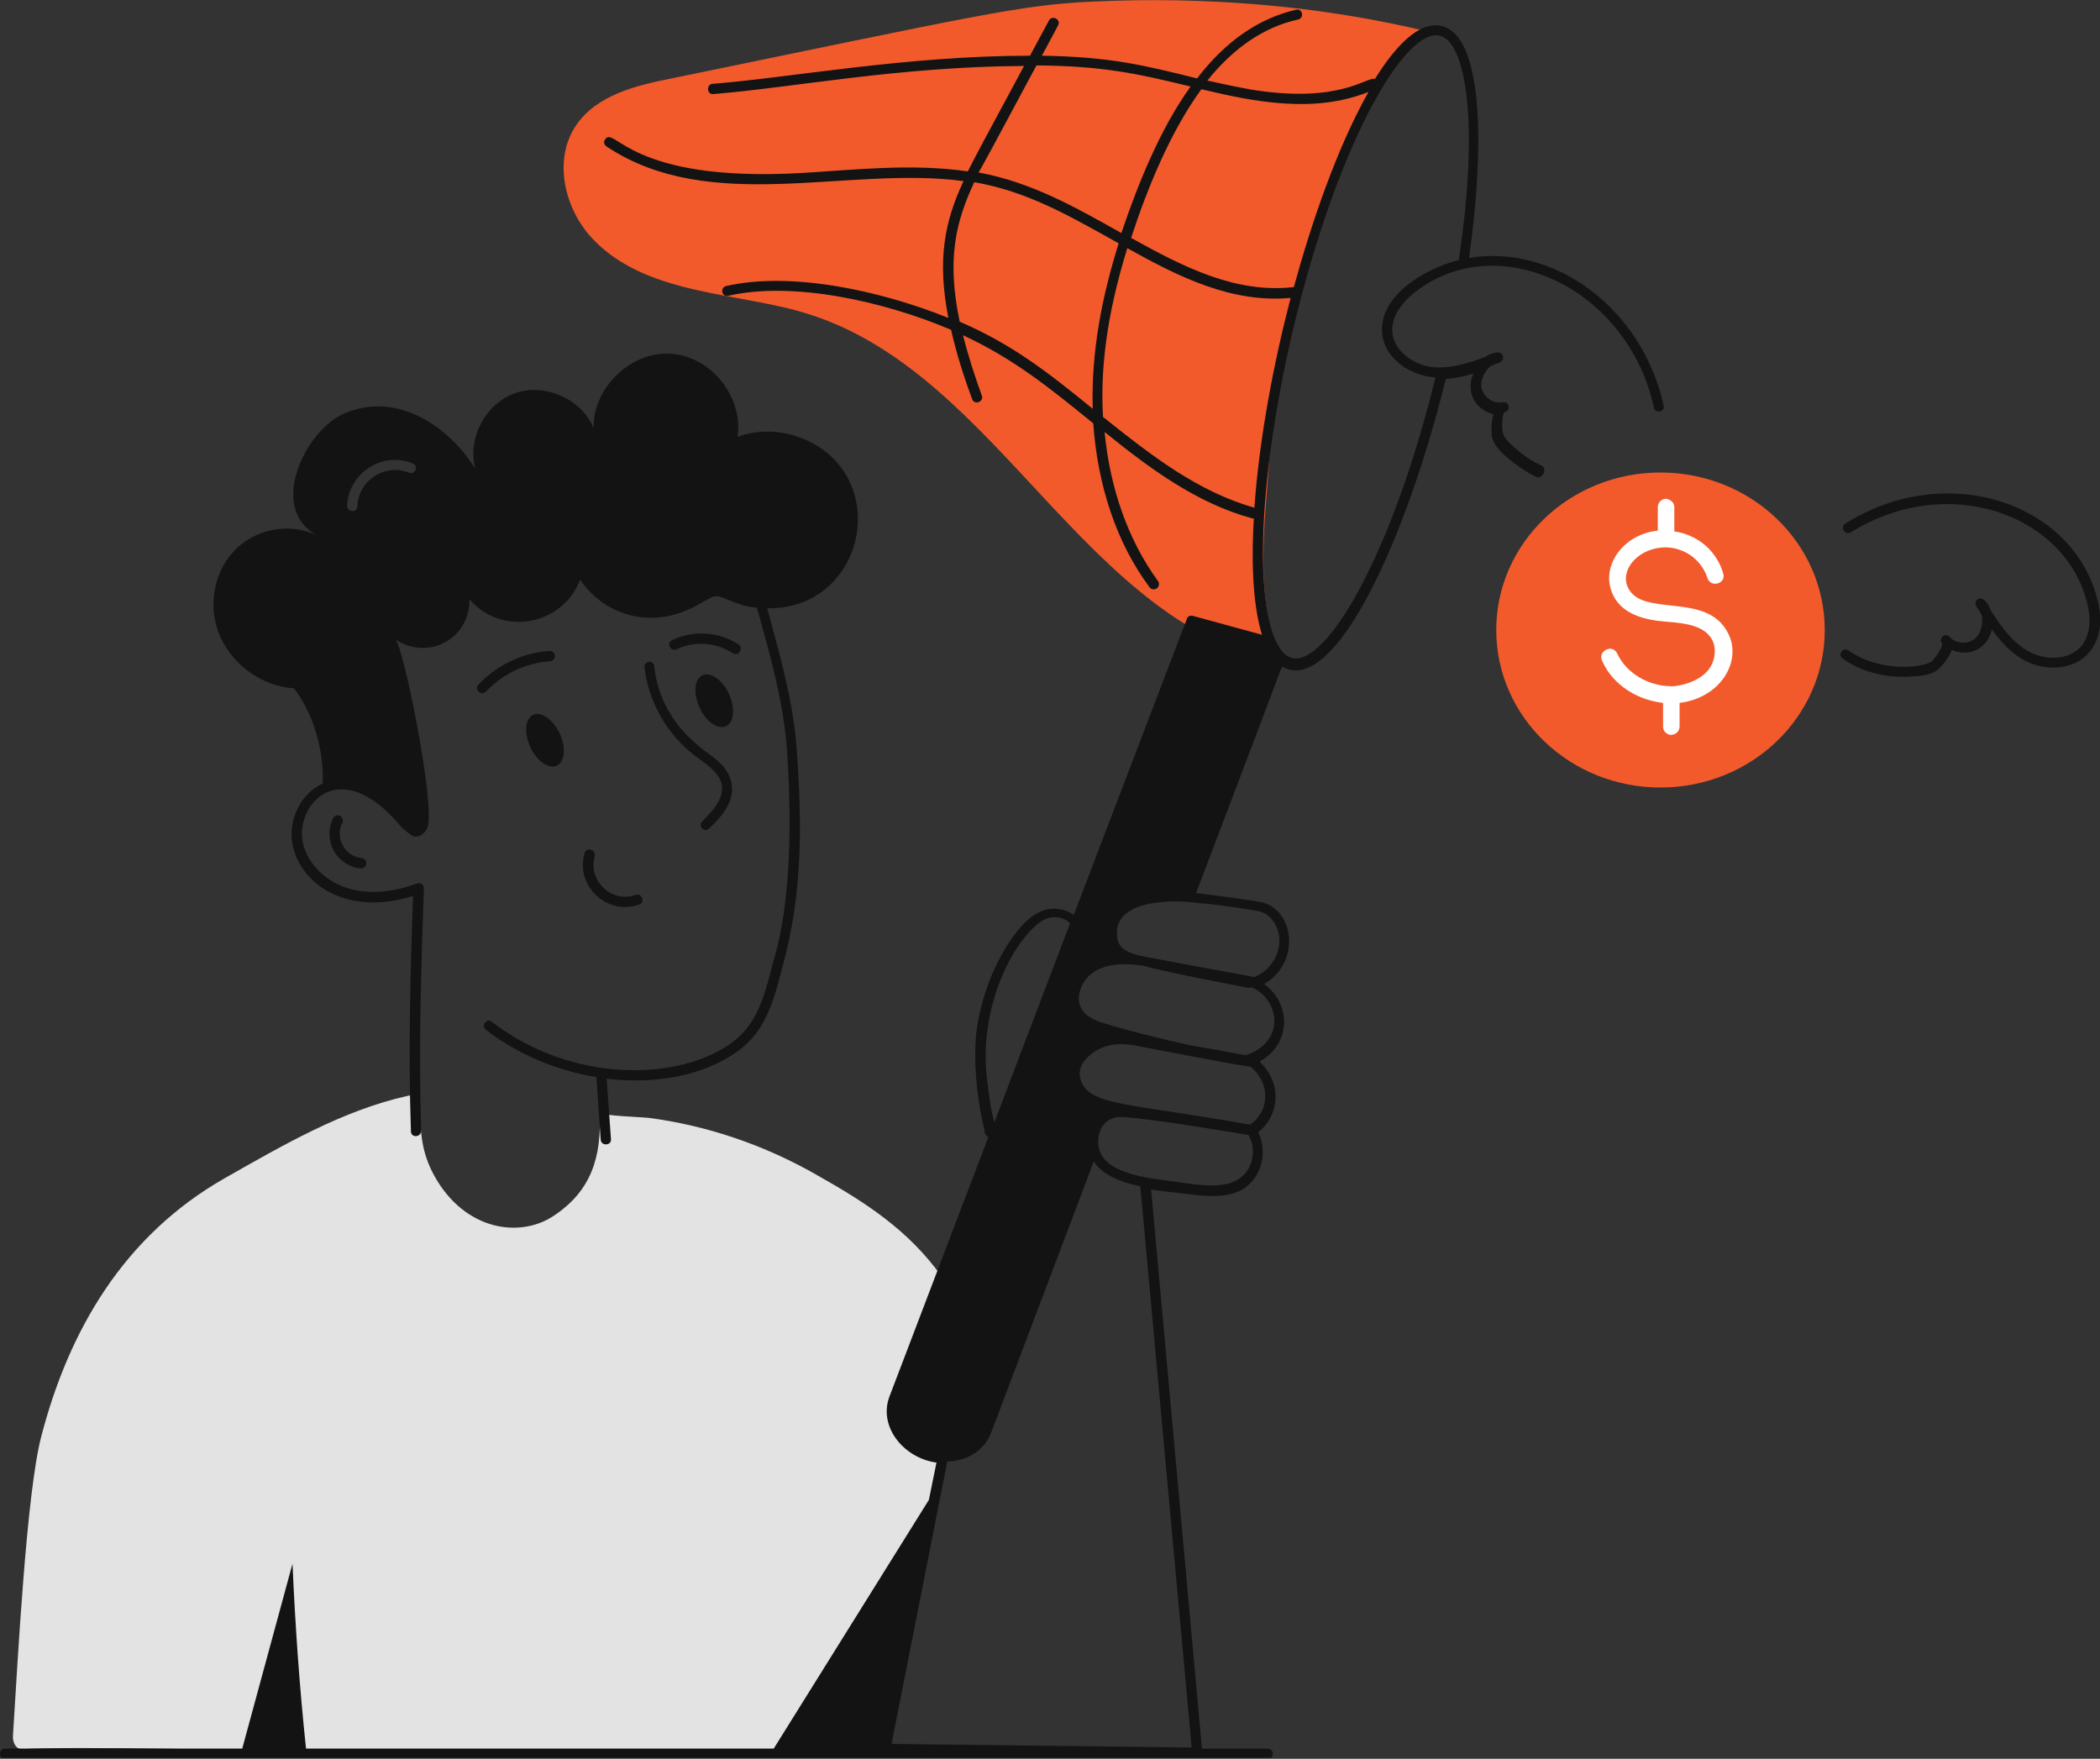 <svg width="80" height="67" viewBox="0 0 80 67" fill="none" xmlns="http://www.w3.org/2000/svg">
    <rect x="0" y="0" width="80" height="67" fill="#333333" stroke="none"/>
    <g clip-path="url(#clip0_135_2911)">
    <path d="M37.919 53.615C37.878 53.718 37.651 54.336 37.569 54.521C37.343 55.16 36.663 55.51 35.921 55.489L33.738 66.591C31.204 66.55 27.497 66.694 24.613 66.694H11.081C10.545 66.694 2.718 66.509 0.844 66.632C0.638 66.653 0.473 66.406 0.494 66.117C0.679 63.213 1.009 56.91 1.565 54.748C2.636 50.608 4.758 47.065 8.527 44.902C10.813 43.605 13.038 42.307 15.509 41.751C15.674 41.71 15.86 41.71 15.942 41.895C15.983 41.977 15.983 42.08 15.983 42.163C16.024 43.213 16.066 43.913 16.539 44.779C17.693 46.88 19.814 47.188 21.112 46.303C22.533 45.355 22.924 44.058 22.842 42.369C22.842 42.513 24.593 42.554 24.799 42.595C26.9 42.884 29.083 43.584 31.184 44.799C32.976 45.809 34.603 46.859 35.859 48.61C36.91 50.051 37.59 51.823 37.919 53.615Z" fill="#E3E3E3"/>
    <path d="M54.439 1.215C50.298 0.206 45.87 -0.144 41.606 0.062C38.846 0.185 37.116 0.618 25.582 2.987C24.222 3.254 22.739 3.625 21.957 4.758C21.091 6.014 21.462 7.806 22.451 8.96C24.511 11.308 28.177 11.102 30.875 11.988C38.084 14.315 41.297 23.749 48.836 25.273C47.744 22.76 48.198 19.918 48.362 17.405C48.548 14.274 49.248 11.37 50.216 8.589C51.246 5.644 51.987 3.007 54.439 1.215Z" fill="#F25A2C"/>
    <path d="M24.717 25.211C24.614 25.232 24.531 25.314 24.552 25.417C24.696 26.715 25.396 27.951 26.426 28.754C26.859 29.084 27.415 29.413 27.497 29.907C27.58 30.402 27.189 30.855 26.756 31.287C26.57 31.473 26.838 31.741 27.024 31.555C27.539 31.061 27.992 30.505 27.868 29.846C27.765 29.269 27.291 28.919 26.859 28.61C25.664 27.724 25.046 26.591 24.923 25.376C24.923 25.273 24.82 25.191 24.717 25.211Z" fill="#131313"/>
    <path d="M20.927 24.799C19.918 24.861 18.929 25.335 18.229 26.076C18.043 26.262 18.332 26.529 18.517 26.344C19.156 25.664 20.041 25.252 20.948 25.191C21.215 25.17 21.195 24.779 20.927 24.799Z" fill="#131313"/>
    <path d="M20.309 27.23C20 27.374 19.959 27.93 20.206 28.465C20.454 29.001 20.907 29.31 21.216 29.166C21.525 29.022 21.566 28.465 21.319 27.93C21.072 27.415 20.618 27.085 20.309 27.23Z" fill="#131313"/>
    <path d="M26.756 25.726C26.447 25.87 26.406 26.427 26.653 26.962C26.9 27.497 27.353 27.806 27.662 27.662C27.971 27.518 28.012 26.962 27.765 26.427C27.518 25.891 27.065 25.582 26.756 25.726Z" fill="#131313"/>
    <path d="M11.184 26.221C11.225 26.221 12.358 27.642 12.296 29.846C11.473 30.216 10.958 31.226 11.143 32.173C11.452 33.718 13.264 34.913 15.736 34.13C15.633 36.993 15.551 40.041 15.654 43.09C15.654 43.358 16.045 43.337 16.045 43.069C15.942 39.938 16.045 36.787 16.148 33.842C16.148 33.697 16.025 33.615 15.88 33.656C15.221 33.903 14.233 34.13 13.264 33.842C12.379 33.574 11.699 32.873 11.534 32.091C11.246 30.628 12.956 28.713 15.262 31.473C15.283 31.514 15.654 31.844 15.777 31.864C16.004 31.905 16.21 31.72 16.292 31.514C16.581 30.628 15.365 24.573 15.056 24.346C15.592 24.738 16.354 24.799 16.951 24.47C17.549 24.161 17.919 23.481 17.878 22.822C19.114 24.264 21.442 23.831 22.101 22.08C22.966 23.378 24.758 24.058 26.57 23.049C27.374 22.595 27.168 22.637 28.033 22.966C28.301 23.069 28.568 23.131 28.836 23.151C29.351 25.005 29.866 26.797 29.989 28.692C30.36 34.501 29.454 36.499 29.392 36.89C29.104 38.002 28.816 39.032 27.889 39.712C25.87 41.195 21.792 41.277 18.743 38.929C18.537 38.764 18.311 39.073 18.517 39.238C19.732 40.165 21.195 40.783 22.719 41.03L22.884 43.419C22.904 43.666 23.295 43.646 23.275 43.399L23.11 41.092C24.82 41.298 26.735 41.051 28.136 40.021C29.207 39.238 29.495 38.043 29.825 36.766C30.546 34.13 30.566 31.617 30.36 28.651C30.237 26.777 29.722 25.005 29.227 23.172C32.111 23.234 33.471 20.144 32.214 18.064C31.411 16.725 29.578 16.087 28.095 16.643C28.342 15.098 27.003 13.409 25.293 13.471C23.872 13.533 22.575 14.871 22.616 16.313C22.163 15.201 20.762 14.583 19.629 14.974C18.496 15.366 17.796 16.704 18.105 17.858C17.054 16.169 15.015 14.851 13.017 15.798C11.575 16.499 10.195 19.423 12.111 20.412C11.061 19.877 9.681 20.144 8.898 21.009C8.095 21.875 7.909 23.213 8.404 24.284C8.918 25.397 10.031 26.138 11.184 26.221ZM15.716 17.652C15.963 17.755 15.819 18.105 15.571 18.002C14.665 17.652 13.656 18.291 13.615 19.279C13.615 19.547 13.223 19.526 13.223 19.259C13.285 18.023 14.562 17.178 15.716 17.652Z" fill="#131313"/>
    <path d="M12.688 31.164C12.503 31.555 12.503 32.008 12.709 32.4C12.935 32.832 13.43 33.079 13.759 33.079C14.007 33.079 14.027 32.709 13.78 32.688C13.142 32.626 12.75 31.926 13.039 31.349C13.142 31.102 12.812 30.937 12.688 31.164Z" fill="#131313"/>
    <path d="M28.136 24.552C27.394 24.058 26.406 23.996 25.602 24.387C25.376 24.49 25.541 24.84 25.767 24.737C26.447 24.408 27.291 24.47 27.909 24.882C28.136 25.026 28.342 24.696 28.136 24.552Z" fill="#131313"/>
    <path d="M22.266 32.503C21.916 33.739 23.11 34.892 24.346 34.459C24.593 34.377 24.449 34.006 24.223 34.089C23.296 34.418 22.39 33.553 22.657 32.606C22.699 32.358 22.328 32.255 22.266 32.503Z" fill="#131313"/>
    <path d="M79.897 22.822C78.97 19.176 74.212 17.528 70.34 19.918C70.319 19.918 70.319 19.938 70.319 19.938C70.072 20.062 70.278 20.433 70.525 20.268C74.233 17.982 78.661 19.609 79.505 22.945C79.609 23.337 79.712 24.058 79.32 24.573C78.846 25.191 77.858 25.17 77.219 24.779C76.622 24.428 76.21 23.831 75.839 23.254C75.757 23.007 75.53 22.678 75.324 22.843C75.159 22.987 75.345 23.172 75.365 23.213C75.407 23.275 75.448 23.357 75.489 23.419C75.571 23.707 75.468 24.099 75.283 24.284C75.036 24.552 74.521 24.552 74.274 24.264C74.109 24.078 73.821 24.326 73.985 24.511C74.027 24.614 73.779 24.985 73.615 25.17C73.347 25.438 71.637 25.644 70.422 24.779C70.216 24.634 69.99 24.943 70.195 25.088C70.896 25.582 71.802 25.85 72.894 25.767C73.223 25.747 73.635 25.706 73.903 25.438C73.903 25.438 74.233 25.108 74.356 24.758C74.954 25.026 75.695 24.779 75.88 23.975C76.189 24.408 76.56 24.82 77.034 25.108C77.817 25.582 79.032 25.582 79.629 24.799C80.02 24.305 80.103 23.605 79.897 22.822Z" fill="#131313"/>
    <path d="M58.723 17.734C58.373 17.57 58.043 17.364 57.755 17.096C57.508 16.89 57.281 16.684 57.24 16.437C57.199 16.19 57.24 15.736 57.322 15.695C57.569 15.654 57.508 15.263 57.24 15.325C57.199 15.325 56.972 15.386 56.725 15.201C56.56 15.077 56.457 14.912 56.437 14.748C56.395 14.48 56.56 14.13 56.787 13.944C56.91 13.903 57.034 13.841 57.137 13.8C57.343 13.718 57.281 13.409 57.055 13.43C56.89 13.43 56.746 13.491 56.581 13.594C55.942 13.841 55.263 14.047 54.583 13.986C53.841 13.903 53.038 13.347 53.038 12.564C53.038 11.926 53.553 11.411 53.862 11.164C56.993 8.651 61.998 10.917 63.007 15.53C63.069 15.778 63.44 15.695 63.378 15.448C62.554 11.741 59.217 9.289 55.963 9.825C56.519 5.932 56.581 1.38 54.913 0.989C54.047 0.783 53.12 1.813 52.379 3.007C52.07 2.904 51.081 3.955 47.703 3.419C47.127 3.316 46.55 3.193 45.994 3.069C47.003 1.813 48.157 1.03 49.454 0.742C49.701 0.68 49.619 0.309 49.372 0.371C47.951 0.7 46.694 1.565 45.602 2.987C43.605 2.492 42.328 2.163 39.691 2.122L40.309 0.968C40.432 0.742 40.082 0.556 39.959 0.783L39.238 2.122C34.542 2.122 30.052 2.966 27.147 3.193C26.9 3.213 26.921 3.605 27.168 3.584C30.216 3.337 34.253 2.534 39.011 2.513C37.467 5.376 37.137 5.994 36.869 6.529C34.748 6.22 32.564 6.468 30.525 6.591C23.955 6.962 23.419 4.758 23.048 5.314C22.987 5.397 23.007 5.52 23.11 5.582C27.065 8.218 32.338 6.303 36.704 6.9C35.983 8.445 35.695 9.887 36.128 12.111C33.471 11.04 30.093 10.34 27.662 10.896C27.415 10.958 27.497 11.329 27.745 11.267C30.175 10.711 33.615 11.452 36.231 12.564C36.437 13.471 36.725 14.377 37.034 15.201C37.116 15.448 37.487 15.304 37.405 15.077C37.137 14.336 36.89 13.574 36.684 12.77C38.599 13.656 39.979 14.768 41.648 16.128C41.813 18.497 42.533 20.68 43.79 22.369C43.831 22.43 43.893 22.451 43.955 22.451C44.12 22.451 44.202 22.266 44.12 22.142C42.987 20.597 42.286 18.62 42.08 16.457C43.79 17.837 45.582 19.176 47.724 19.753C47.745 19.753 47.765 19.753 47.765 19.753C47.683 21.092 47.683 22.904 48.074 24.181L45.438 23.46C45.335 23.44 45.232 23.481 45.211 23.584L40.906 34.851C40.597 34.624 40.165 34.562 39.794 34.665C39.279 34.83 38.908 35.263 38.641 35.613C37.879 36.663 37.384 37.94 37.199 39.279C37.055 40.494 37.261 42.142 37.508 43.048C37.487 43.151 37.549 43.275 37.652 43.316L33.883 53.203C33.45 54.356 34.439 55.551 35.675 55.716L35.386 57.137L29.475 66.612H11.658C11.411 64.284 11.246 61.936 11.143 59.568C10.505 61.916 9.866 64.264 9.228 66.612H0.185C-0.062 66.612 -0.062 67.003 0.185 67.003C63.728 67.024 36.972 67.003 48.301 67.003C48.548 67.003 48.548 66.612 48.301 66.612H45.788L43.852 45.314C44.14 45.355 44.428 45.397 44.655 45.417C45.808 45.541 47.127 45.85 47.806 44.861C48.157 44.367 48.198 43.666 47.93 43.131C48.733 42.513 48.857 41.277 48.012 40.474C48.012 40.453 48.012 40.453 47.992 40.433C49.207 39.753 49.186 38.229 48.157 37.487C49.598 36.643 49.289 34.583 47.992 34.356C47.23 34.233 46.344 34.109 45.561 34.027C45.582 33.986 48.816 25.458 48.733 25.664C48.795 25.458 48.836 25.458 48.857 25.397C49.001 25.479 49.166 25.541 49.351 25.541C51.308 25.541 53.718 19.959 55.077 14.439C55.427 14.418 55.798 14.336 56.128 14.233C55.798 14.995 56.272 15.633 56.89 15.778C56.787 16.128 56.828 16.581 56.828 16.581C56.89 16.993 57.261 17.302 57.467 17.467C57.796 17.755 58.455 18.188 58.62 18.188C58.846 18.105 58.908 17.817 58.723 17.734ZM52.132 3.502C50.917 5.664 49.949 8.527 49.289 10.937C47.086 11.184 45.129 10.196 43.09 9.063C43.708 7.168 44.593 5.005 45.767 3.399C47.827 3.893 50.072 4.325 52.132 3.502ZM39.485 2.492C42.019 2.513 43.316 2.801 45.355 3.296C44.202 4.902 43.357 6.983 42.719 8.878C40.927 7.868 39.279 6.941 37.281 6.571C37.549 6.097 37.631 5.953 39.485 2.492ZM36.56 12.255C36.066 9.907 36.395 8.466 37.116 6.941C39.156 7.292 40.762 8.239 42.616 9.269C41.977 11.308 41.565 13.409 41.627 15.572C39.835 14.109 38.517 13.1 36.56 12.255ZM42.019 15.881C41.916 14.109 42.142 12.05 42.945 9.454C44.902 10.546 46.921 11.555 49.166 11.349C48.507 13.883 47.971 16.725 47.786 19.341C45.623 18.723 43.872 17.364 42.019 15.881ZM37.611 41.195C37.199 38.002 38.97 35.283 39.918 34.974C40.206 34.892 40.577 34.954 40.762 35.18L37.879 42.76C37.734 42.225 37.672 41.689 37.611 41.195ZM33.965 66.426L36.087 55.675C36.931 55.654 37.528 55.18 37.755 54.583C38.167 53.491 41.648 44.305 41.668 44.243C41.957 44.696 42.554 45.005 43.44 45.191L45.397 66.571C29.742 66.385 35.139 66.447 33.965 66.426ZM47.497 44.614C46.941 45.397 45.747 45.149 44.696 45.005C43.687 44.882 42.039 44.696 41.854 43.708C41.751 43.131 42.06 42.575 42.636 42.554C43.419 42.533 47.539 43.234 47.559 43.234C47.806 43.646 47.786 44.202 47.497 44.614ZM47.621 42.843C42.987 42.019 41.586 42.122 41.195 41.215C41.071 40.906 41.112 40.556 41.483 40.227C41.977 39.794 42.554 39.712 43.172 39.815C47.23 40.597 47.477 40.618 47.539 40.618C47.58 40.618 47.621 40.639 47.642 40.639C47.971 40.886 48.198 41.339 48.198 41.71C48.218 42.163 47.992 42.595 47.621 42.843ZM48.548 38.95C48.527 39.485 48.115 39.98 47.539 40.165C47.518 40.165 47.497 40.185 47.497 40.206C46.859 40.083 46.035 39.938 45.314 39.815C44.449 39.629 42.369 39.114 41.792 38.888C41.545 38.785 41.339 38.661 41.215 38.455C40.947 38.043 41.174 37.446 41.524 37.137C42.06 36.684 42.842 36.684 43.543 36.787C44.552 37.055 45.973 37.322 46.921 37.508C47.518 37.611 47.58 37.673 47.683 37.611C48.218 37.837 48.569 38.394 48.548 38.95ZM47.93 34.707C48.486 34.809 48.795 35.448 48.733 35.984C48.672 36.519 48.301 37.014 47.786 37.219C46.344 36.952 44.737 36.663 44.346 36.581C43.543 36.416 42.698 36.375 42.575 35.798C42.369 34.789 43.337 34.418 44.367 34.356C44.861 34.315 45.314 34.356 45.808 34.418C45.829 34.398 47.147 34.562 47.93 34.707ZM49.228 25.067C48.548 24.902 48.136 23.481 48.115 21.236C48.074 16.293 49.866 8.692 52.132 4.284C53.162 2.286 54.171 1.195 54.851 1.359C55.819 1.586 56.375 4.593 55.572 9.907C54.253 10.237 52.626 11.246 52.647 12.564C52.647 13.574 53.656 14.315 54.686 14.377C53.017 21.174 50.525 25.376 49.228 25.067Z" fill="#131313"/>
    <path d="M63.257 30C66.713 30 69.514 27.314 69.514 24C69.514 20.686 66.713 18 63.257 18C59.801 18 57 20.686 57 24C57 27.314 59.801 30 63.257 30Z" fill="#F25A2C"/>
    <path d="M63.669 26.141C62.812 26.141 61.954 25.65 61.611 24.898C61.525 24.724 61.354 24.667 61.182 24.753C61.011 24.84 60.954 25.014 61.039 25.187C61.44 26.083 62.354 26.661 63.355 26.777V27.673C63.355 27.991 63.726 28.02 63.669 27.991C63.841 27.991 63.984 27.847 63.984 27.673V26.777C65.585 26.575 66.356 25.158 65.842 24.146C65.041 22.469 62.44 23.597 61.983 22.296C61.754 21.66 62.44 20.85 63.469 20.85C64.27 20.879 64.841 21.4 65.041 22.007C65.156 22.412 65.785 22.238 65.642 21.833C65.413 21.053 64.755 20.388 63.784 20.243V19.318C63.784 19.145 63.641 19.029 63.469 19C63.298 19 63.155 19.145 63.155 19.318V20.214C61.811 20.359 61.039 21.544 61.382 22.498C61.697 23.423 62.697 23.626 63.498 23.684C64.212 23.741 64.956 23.828 65.242 24.406C65.299 24.522 65.327 24.667 65.327 24.811C65.299 26.112 63.526 26.17 63.669 26.141Z" fill="white"/>
    </g>
    <defs>
    <clipPath id="clip0_135_2911">
    <rect width="80" height="66.962" fill="white"/>
    </clipPath>
    </defs>
    </svg>
    